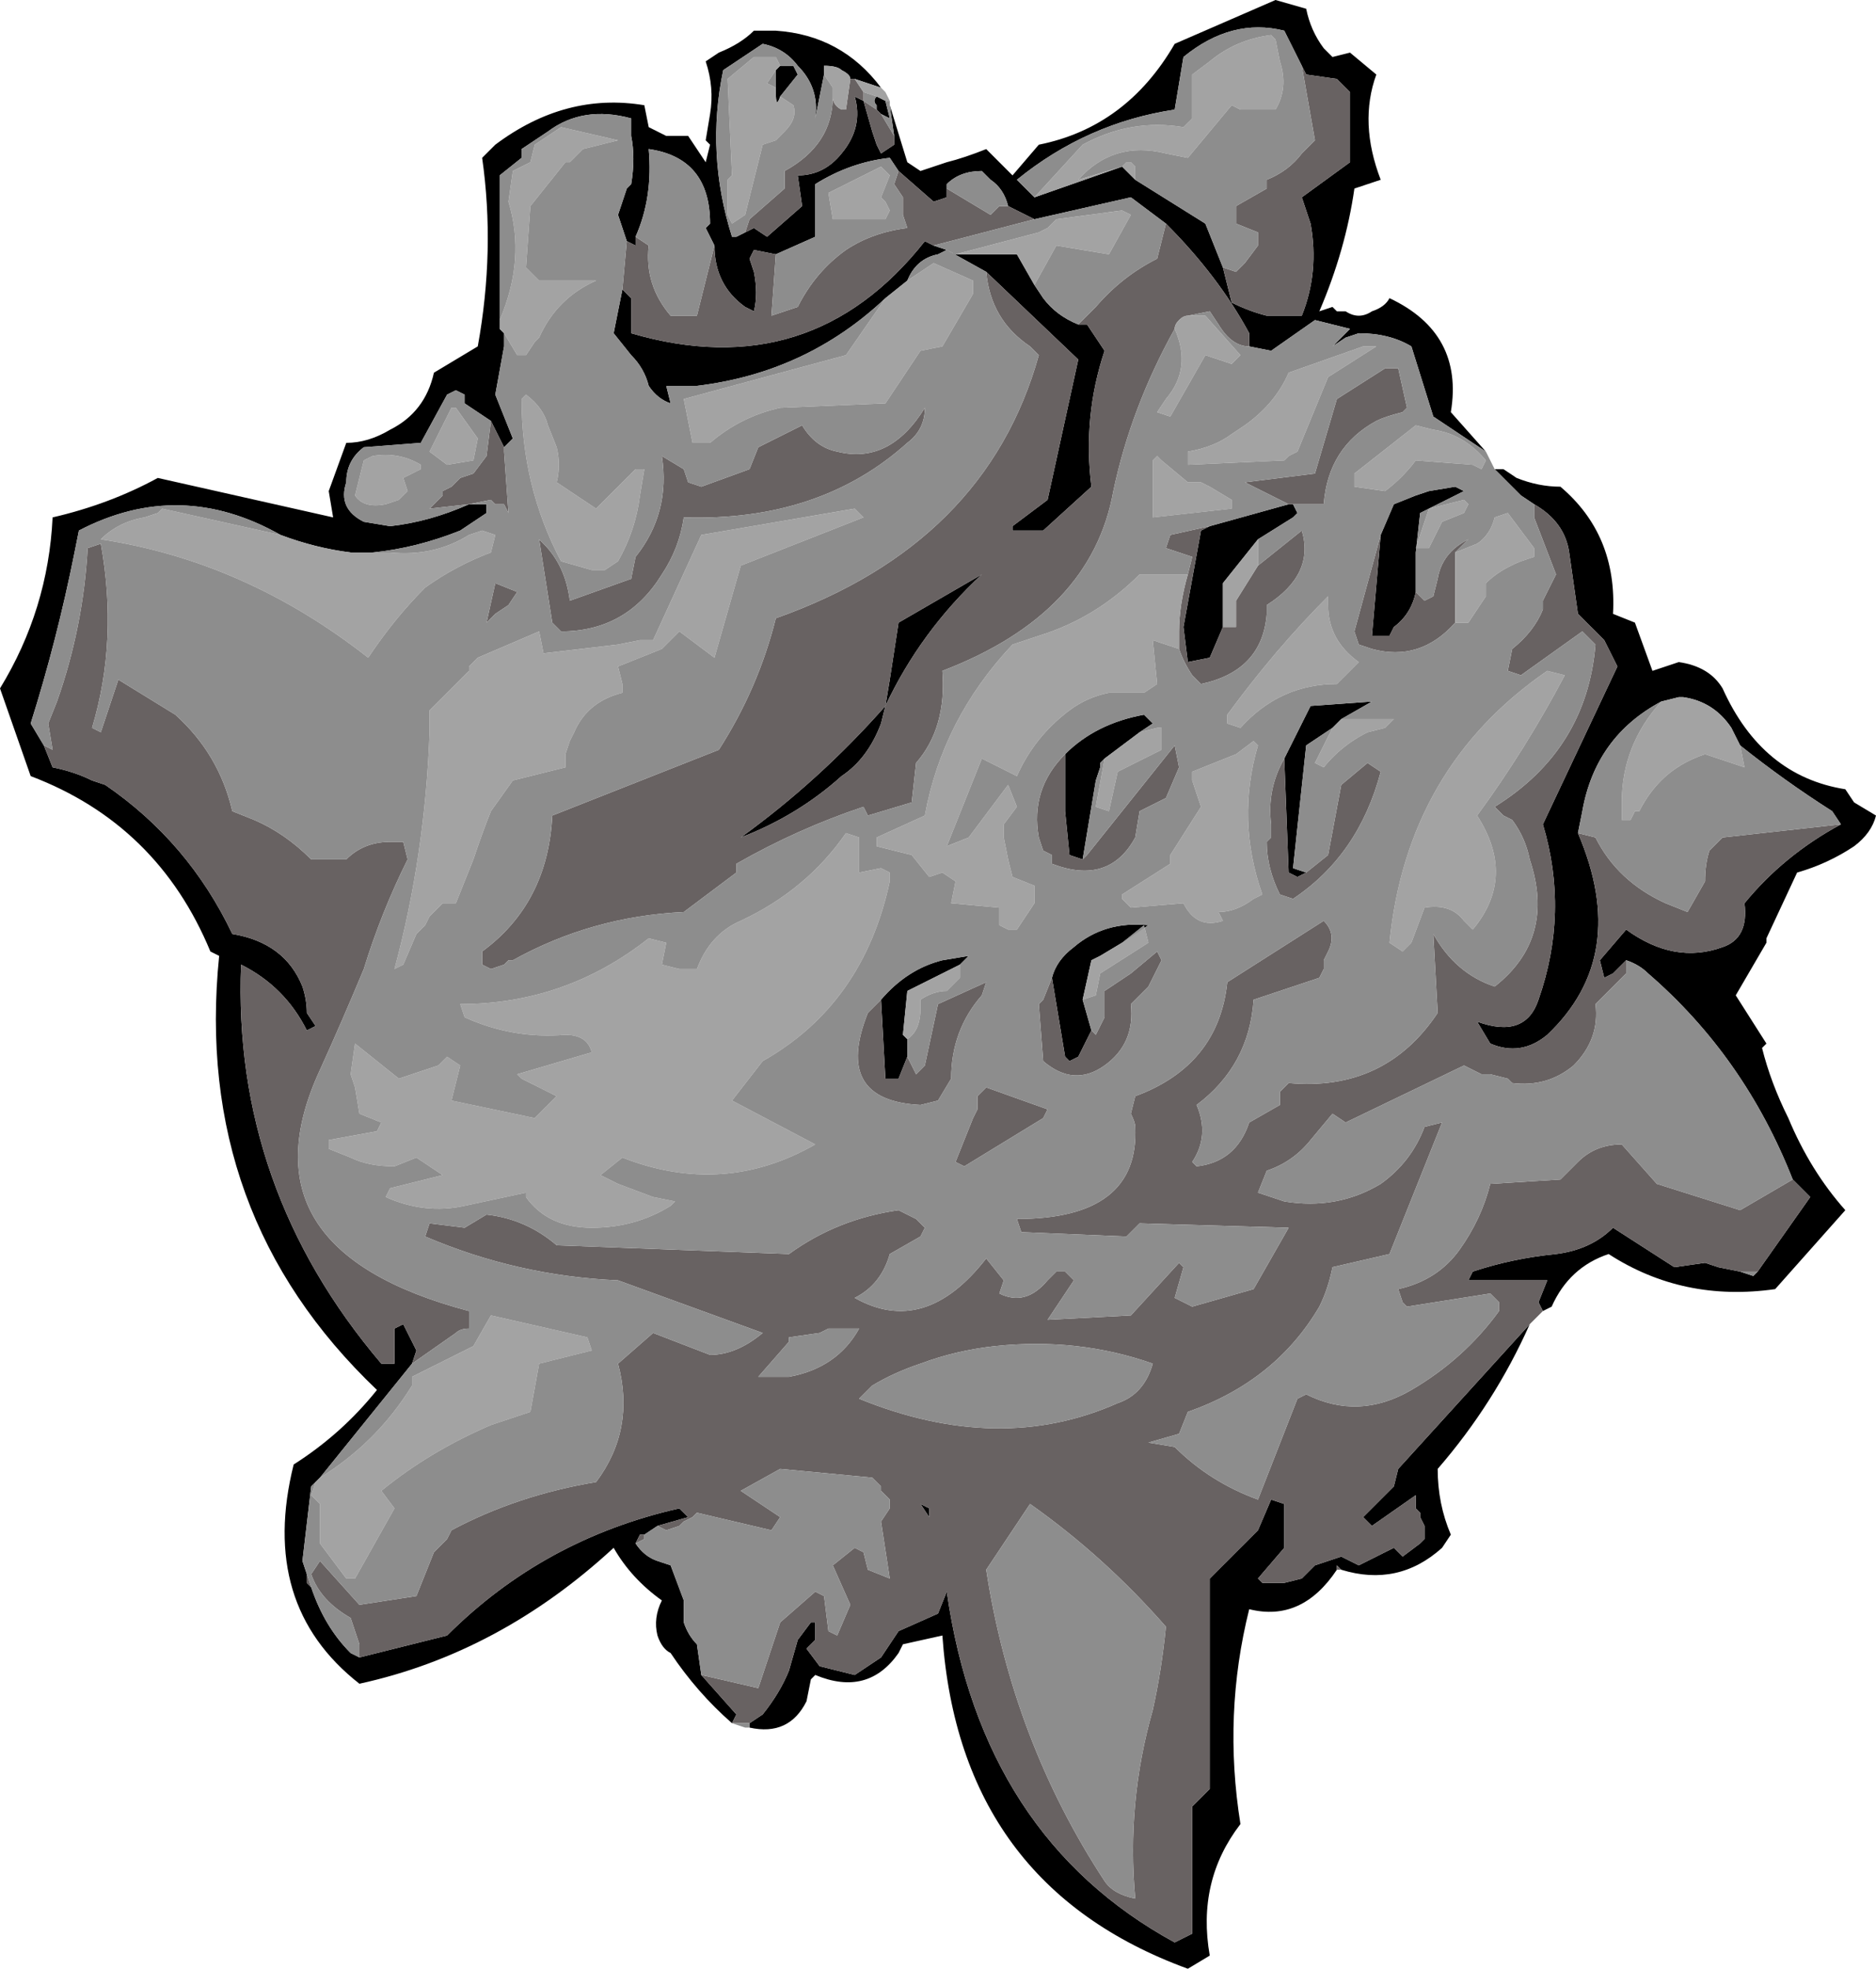 <?xml version="1.0" encoding="UTF-8" standalone="no"?>
<svg xmlns:ffdec="https://www.free-decompiler.com/flash" xmlns:xlink="http://www.w3.org/1999/xlink" ffdec:objectType="frame" height="157.15px" width="149.8px" xmlns="http://www.w3.org/2000/svg">
  <g transform="matrix(1.0, 0.0, 0.0, 1.0, 0.0, 0.0)">
    <use ffdec:characterId="56" height="22.45" transform="matrix(7.0, 0.0, 0.0, 7.0, 0.0, 0.0)" width="21.4" xlink:href="#shape0"/>
  </g>
  <defs>
    <g id="shape0" transform="matrix(1.0, 0.0, 0.0, 1.0, 0.0, 0.0)">
      <path d="M17.5 5.75 L17.35 5.65 17.05 5.35 17.15 5.35 17.3 5.45 Q17.55 5.55 17.8 5.55 18.45 6.1 18.4 7.0 L18.65 7.1 18.85 7.65 19.15 7.55 Q19.5 7.6 19.65 7.85 20.1 8.85 21.05 9.0 L21.15 9.15 21.4 9.3 Q21.35 9.5 21.15 9.65 20.85 9.85 20.5 9.95 L20.15 10.7 20.15 10.75 19.8 11.35 20.15 11.9 20.1 11.95 Q20.2 12.35 20.4 12.75 20.65 13.35 21.05 13.8 L20.25 14.7 Q19.2 14.85 18.35 14.3 17.9 14.45 17.7 14.9 L17.6 14.95 17.55 14.85 17.65 14.6 16.75 14.6 16.8 14.5 Q17.25 14.35 17.75 14.3 18.15 14.25 18.4 14.0 L19.1 14.45 19.45 14.4 19.6 14.45 19.85 14.5 20.0 14.55 20.05 14.5 20.65 13.65 20.45 13.45 Q19.9 12.05 18.8 11.1 18.7 11.0 18.55 10.95 L18.4 11.1 18.3 11.15 18.25 10.95 18.55 10.6 Q19.1 11.0 19.65 10.8 19.95 10.7 19.9 10.3 20.35 9.75 21.0 9.4 L20.9 9.25 Q20.35 8.9 19.85 8.5 L19.75 8.3 Q19.55 8.0 19.2 7.95 L19.15 7.95 18.95 8.0 Q18.2 8.4 18.05 9.25 L18.0 9.5 Q18.6 10.9 17.65 11.8 17.35 12.05 17.0 11.9 L16.85 11.65 Q17.4 11.85 17.55 11.4 17.9 10.4 17.6 9.4 L18.45 7.6 18.3 7.3 18.0 7.0 17.9 6.3 Q17.85 5.95 17.5 5.75 M16.95 5.15 L16.35 4.75 16.1 3.95 Q15.85 3.8 15.5 3.8 L15.35 3.85 15.2 3.95 15.4 3.75 15.0 3.65 14.5 4.0 14.25 3.95 14.25 3.8 Q13.9 3.15 13.3 2.55 L12.9 2.25 11.8 2.5 11.5 2.35 Q11.45 2.15 11.3 2.05 L11.2 1.95 Q10.95 1.95 10.8 2.1 L10.8 2.15 10.8 2.25 10.65 2.3 10.25 1.95 10.15 1.8 Q9.7 1.85 9.3 2.1 L9.3 2.7 8.85 2.9 8.6 2.85 8.55 2.95 8.6 3.1 Q8.65 3.35 8.6 3.55 L8.5 3.5 Q8.15 3.25 8.15 2.8 L8.05 2.6 8.1 2.55 Q8.1 1.8 7.4 1.7 7.45 2.25 7.25 2.7 L7.25 2.8 7.15 2.75 7.05 2.45 7.15 2.15 7.2 2.1 Q7.25 1.8 7.2 1.55 L7.2 1.35 Q6.65 1.2 6.25 1.5 L5.95 1.7 5.95 1.8 5.7 2.0 5.7 3.65 5.7 3.75 5.75 3.8 5.75 3.95 5.65 4.5 5.85 5.0 5.75 5.1 5.75 5.15 5.75 5.1 5.6 4.8 5.3 4.6 5.3 4.5 5.2 4.45 5.1 4.5 4.8 5.05 4.15 5.1 Q3.95 5.25 3.95 5.5 3.85 5.8 4.15 5.95 L4.45 6.0 Q4.9 5.95 5.35 5.75 L5.55 5.75 5.55 5.85 5.25 6.05 Q4.75 6.25 4.25 6.3 L4.0 6.3 Q3.6 6.25 3.2 6.1 2.05 5.45 0.9 6.05 L0.85 6.3 Q0.65 7.3 0.35 8.25 L0.5 8.5 0.6 8.75 Q0.85 8.8 1.05 8.9 L1.2 8.95 Q2.15 9.6 2.65 10.65 3.25 10.75 3.45 11.25 3.5 11.4 3.5 11.55 L3.6 11.7 3.5 11.75 Q3.25 11.25 2.75 11.0 2.65 13.55 4.35 15.55 L4.5 15.55 4.5 15.15 4.6 15.1 4.75 15.4 4.7 15.55 3.65 16.85 3.6 16.9 3.55 16.95 3.45 17.8 3.5 17.95 3.5 18.05 3.55 18.1 Q3.7 18.55 4.0 18.85 L4.1 18.9 5.1 18.65 Q6.2 17.55 7.75 17.2 L7.85 17.3 7.5 17.4 7.35 17.5 7.3 17.5 7.25 17.6 Q7.35 17.75 7.5 17.8 L7.65 17.85 7.8 18.25 7.8 18.5 Q7.85 18.65 7.95 18.75 L8.0 19.1 8.4 19.55 8.35 19.65 Q7.95 19.3 7.65 18.85 7.55 18.8 7.5 18.65 7.45 18.45 7.55 18.25 7.2 18.0 7.0 17.65 5.7 18.85 4.1 19.2 2.95 18.3 3.35 16.7 3.9 16.35 4.3 15.85 2.2 13.85 2.5 10.9 L2.4 10.85 Q1.8 9.4 0.35 8.85 L0.0 7.85 Q0.55 6.95 0.6 5.9 1.25 5.75 1.8 5.45 L3.8 5.9 3.75 5.6 3.95 5.05 Q4.2 5.05 4.45 4.9 4.85 4.7 4.95 4.25 L5.45 3.95 Q5.65 2.85 5.5 1.8 L5.65 1.65 Q6.45 1.05 7.35 1.2 L7.4 1.45 7.6 1.55 7.85 1.55 8.05 1.85 8.1 1.65 8.05 1.6 8.1 1.3 Q8.15 1.0 8.05 0.7 L8.2 0.6 Q8.45 0.5 8.6 0.35 L8.85 0.35 Q9.6 0.4 10.05 1.0 L9.75 0.9 9.7 0.9 Q9.7 0.85 9.6 0.8 9.55 0.75 9.4 0.75 L9.4 0.8 9.4 0.85 9.3 1.35 Q9.35 1.0 9.1 0.75 8.95 0.55 8.7 0.5 L8.25 0.8 Q8.05 1.75 8.35 2.7 L8.4 2.7 8.5 2.65 8.6 2.6 8.75 2.7 9.15 2.35 9.1 2.0 Q9.4 2.0 9.6 1.75 9.85 1.45 9.75 1.1 L9.85 1.15 9.95 1.5 10.0 1.65 10.05 1.75 10.2 1.65 10.2 1.55 10.15 1.2 10.35 1.85 10.5 1.95 10.8 1.85 Q11.0 1.8 11.25 1.7 L11.55 2.0 11.85 1.65 Q12.85 1.45 13.4 0.5 L14.55 0.0 14.9 0.1 Q14.95 0.35 15.1 0.55 L15.2 0.65 15.4 0.6 15.7 0.85 Q15.5 1.4 15.75 2.05 L15.45 2.15 Q15.35 2.85 15.05 3.55 L15.2 3.5 15.25 3.55 15.35 3.55 Q15.5 3.65 15.65 3.55 15.8 3.5 15.85 3.4 16.7 3.8 16.55 4.7 L16.95 5.15 M11.25 3.1 L10.8 2.85 10.9 2.9 11.6 2.9 11.8 3.25 11.9 3.4 Q12.05 3.6 12.3 3.7 L12.4 3.7 12.6 4.0 Q12.35 4.75 12.45 5.55 L11.9 6.05 11.55 6.05 11.55 6.0 Q11.75 5.85 11.95 5.7 L12.3 4.1 11.25 3.1 M10.65 2.8 L10.8 2.85 10.7 2.9 Q10.45 2.95 10.35 3.2 L10.1 3.4 Q9.2 4.25 7.95 4.4 L7.6 4.4 7.65 4.6 Q7.5 4.55 7.4 4.4 7.35 4.2 7.2 4.05 L7.0 3.8 7.1 3.3 7.2 3.4 7.2 3.8 Q9.25 4.4 10.55 2.75 L10.65 2.8 M8.55 19.65 L8.7 19.55 Q8.9 19.3 9.0 19.05 L9.1 18.7 9.25 18.5 9.3 18.5 9.3 18.7 9.2 18.8 9.35 19.0 9.75 19.1 10.05 18.9 10.25 18.6 10.7 18.4 10.8 18.15 Q11.2 20.95 13.4 22.15 L13.6 22.05 13.6 20.6 13.8 20.4 13.8 18.0 14.35 17.45 14.5 17.1 14.65 17.15 14.65 17.65 14.35 18.0 14.4 18.05 14.65 18.05 14.85 18.0 15.0 17.85 15.3 17.75 15.5 17.85 15.9 17.65 16.0 17.75 16.2 17.6 16.25 17.55 16.25 17.4 16.2 17.3 16.2 17.25 16.15 17.2 16.15 17.05 15.65 17.4 15.55 17.3 15.9 16.95 15.95 16.75 17.45 15.1 Q17.05 16.0 16.4 16.75 16.4 17.15 16.55 17.5 L16.45 17.65 Q15.95 18.1 15.3 17.9 L15.25 17.85 15.25 17.9 Q14.85 18.5 14.25 18.35 13.95 19.55 14.15 20.8 13.65 21.45 13.8 22.3 L13.55 22.45 Q10.95 21.5 10.75 18.65 L10.3 18.75 10.25 18.85 Q9.9 19.35 9.3 19.1 L9.25 19.15 9.2 19.4 Q9.0 19.8 8.55 19.7 L8.55 19.65 M15.75 6.1 L15.9 5.75 16.15 5.65 16.3 5.6 16.6 5.55 16.7 5.6 16.2 5.85 16.15 6.3 16.15 6.75 Q16.1 7.0 15.9 7.15 L15.85 7.25 15.65 7.25 15.75 6.1 M13.95 3.05 L14.05 3.45 Q14.25 3.55 14.45 3.6 L14.85 3.6 Q15.05 3.1 14.95 2.55 L14.85 2.25 15.4 1.85 15.4 1.05 15.25 0.9 14.9 0.85 14.85 0.75 14.65 0.35 Q14.05 0.2 13.5 0.65 L13.4 1.25 Q12.4 1.4 11.6 2.05 L11.8 2.25 12.8 1.9 12.95 2.05 13.75 2.55 13.95 3.05 M13.95 7.15 L13.8 7.5 13.55 7.55 13.5 7.15 13.7 6.05 13.8 6.0 14.7 5.75 14.75 5.75 14.8 5.85 14.75 5.9 14.35 6.15 13.95 6.65 13.95 7.15 M15.2 8.3 L14.9 8.5 14.75 9.9 14.9 9.95 14.8 10.0 14.7 9.95 14.65 8.65 14.95 8.05 15.65 8.0 15.3 8.2 15.2 8.3 M12.6 8.65 L12.55 8.7 12.55 8.75 12.5 8.9 12.35 9.8 12.2 9.75 12.15 9.25 12.15 8.6 Q12.5 8.25 13.05 8.15 L13.15 8.25 13.0 8.35 12.6 8.65 M12.45 11.75 L12.3 12.05 12.2 12.1 12.15 12.05 12.0 11.15 Q12.05 10.95 12.25 10.8 12.6 10.5 13.1 10.55 L12.8 10.75 12.55 10.9 12.45 10.95 12.35 11.4 12.45 11.75 M10.05 1.3 L10.0 1.25 10.0 1.2 Q9.95 1.15 10.0 1.1 L10.1 1.15 10.15 1.35 10.05 1.3 M8.85 0.8 L8.9 0.75 9.05 0.75 9.1 0.85 8.9 1.1 Q8.85 1.25 8.85 1.05 L8.85 1.0 8.85 0.8 M10.1 8.05 L10.05 8.25 Q9.9 8.65 9.6 8.85 9.1 9.3 8.45 9.55 9.35 8.9 10.1 8.05 L10.15 7.75 10.25 7.1 11.2 6.55 Q10.5 7.2 10.1 8.05 M10.05 11.4 Q10.35 11.05 10.75 10.95 L11.05 10.9 10.95 11.0 10.35 11.3 10.3 11.8 10.35 11.85 10.35 12.05 10.25 12.3 10.1 12.3 10.05 11.4 M10.5 17.15 L10.6 17.2 10.6 17.3 10.5 17.15" fill="#000000" fill-rule="evenodd" stroke="none"/>
      <path d="M4.1 18.9 L4.1 18.75 4.0 18.45 Q3.65 18.25 3.55 17.95 L3.65 17.8 4.1 18.3 4.75 18.2 4.95 17.7 5.1 17.55 5.15 17.45 Q5.9 17.05 6.8 16.9 7.25 16.3 7.05 15.55 L7.45 15.2 8.1 15.45 Q8.4 15.45 8.7 15.2 L7.05 14.6 Q5.9 14.55 4.85 14.1 L4.9 13.95 5.3 14.0 5.55 13.85 Q6.0 13.9 6.35 14.2 L9.0 14.3 Q9.55 13.9 10.25 13.8 L10.45 13.9 10.55 14.0 10.5 14.1 10.15 14.3 Q10.05 14.65 9.75 14.8 10.55 15.25 11.25 14.35 L11.45 14.6 11.4 14.75 Q11.7 14.9 11.95 14.6 L12.05 14.5 12.15 14.5 12.25 14.6 11.95 15.05 12.9 15.0 13.45 14.4 13.5 14.45 13.4 14.8 13.6 14.9 14.3 14.7 14.7 14.0 13.0 13.95 12.85 14.1 11.65 14.05 11.6 13.9 Q13.0 13.9 12.95 12.85 12.95 12.8 12.9 12.7 L12.95 12.5 Q13.9 12.15 14.0 11.2 L15.1 10.5 Q15.25 10.65 15.15 10.85 L15.1 10.95 15.1 11.05 15.05 11.15 14.3 11.4 Q14.25 12.15 13.65 12.6 13.8 12.95 13.6 13.25 L13.65 13.3 Q14.1 13.25 14.25 12.8 L14.6 12.6 14.6 12.45 14.7 12.35 Q15.8 12.45 16.4 11.55 L16.35 10.65 Q16.6 11.1 17.05 11.25 17.75 10.7 17.45 9.8 17.4 9.55 17.25 9.35 L17.15 9.3 17.05 9.2 Q18.1 8.55 18.2 7.35 L18.05 7.2 17.35 7.7 17.2 7.65 17.25 7.4 Q17.5 7.2 17.6 6.95 L17.6 6.85 17.75 6.55 17.5 5.9 17.5 5.75 Q17.85 5.95 17.9 6.3 L18.0 7.0 18.3 7.3 18.45 7.6 17.6 9.4 Q17.9 10.4 17.55 11.4 17.4 11.85 16.85 11.65 L17.0 11.9 Q17.35 12.05 17.65 11.8 18.6 10.9 18.0 9.5 L18.2 9.55 Q18.45 10.05 19.0 10.3 L19.25 10.4 19.45 10.05 Q19.45 9.85 19.5 9.7 L19.65 9.55 21.0 9.4 Q20.35 9.75 19.9 10.3 19.95 10.7 19.65 10.8 19.1 11.0 18.55 10.6 L18.25 10.95 18.3 11.15 18.4 11.1 18.55 10.95 18.55 11.1 18.2 11.45 Q18.25 11.85 17.95 12.15 17.65 12.4 17.25 12.35 L17.2 12.3 17.0 12.25 16.9 12.25 16.7 12.15 15.35 12.8 15.2 12.7 14.95 13.0 Q14.75 13.25 14.45 13.35 L14.35 13.6 14.65 13.7 Q15.25 13.8 15.75 13.5 16.1 13.25 16.25 12.85 L16.45 12.8 15.85 14.3 15.2 14.45 Q15.15 14.7 15.05 14.9 14.55 15.75 13.55 16.1 L13.45 16.35 13.1 16.45 13.4 16.5 Q13.8 16.9 14.35 17.1 L14.8 15.95 14.9 15.9 Q15.5 16.2 16.1 15.85 16.7 15.5 17.1 14.95 L17.1 14.85 17.0 14.75 16.05 14.9 16.0 14.85 15.95 14.7 Q16.4 14.6 16.65 14.25 16.9 13.9 17.0 13.5 L17.8 13.45 18.0 13.25 Q18.2 13.05 18.5 13.05 L18.9 13.5 19.85 13.8 20.45 13.45 20.65 13.65 20.05 14.5 19.85 14.5 19.6 14.45 19.45 14.4 19.1 14.45 18.4 14.0 Q18.15 14.25 17.75 14.3 17.25 14.35 16.8 14.5 L16.75 14.6 17.65 14.6 17.55 14.85 17.6 14.95 17.45 15.1 15.95 16.75 15.9 16.95 15.55 17.3 15.65 17.4 16.15 17.05 16.15 17.2 16.2 17.25 16.2 17.3 16.25 17.4 16.25 17.55 16.2 17.6 16.0 17.75 15.9 17.65 15.5 17.85 15.3 17.75 15.0 17.85 14.85 18.0 14.65 18.05 14.4 18.05 14.35 18.0 14.65 17.65 14.65 17.15 14.5 17.1 14.35 17.45 13.8 18.0 13.8 20.4 13.6 20.6 13.6 22.05 13.4 22.15 Q11.2 20.95 10.8 18.15 L10.7 18.4 10.25 18.6 10.05 18.9 9.75 19.1 9.35 19.0 9.2 18.8 9.3 18.7 9.3 18.5 9.25 18.5 9.1 18.7 9.0 19.05 Q8.9 19.3 8.7 19.55 L8.55 19.65 8.35 19.65 8.4 19.55 8.0 19.1 8.65 19.25 8.9 18.5 9.3 18.15 9.4 18.2 9.45 18.6 9.55 18.65 9.7 18.3 9.5 17.85 9.75 17.65 9.85 17.7 9.9 17.9 10.15 18.0 10.05 17.35 10.15 17.2 10.15 17.1 10.05 17.0 10.05 16.95 9.95 16.85 8.9 16.75 8.45 17.0 8.9 17.3 8.8 17.45 7.95 17.25 7.9 17.3 7.8 17.35 7.75 17.4 7.6 17.45 7.5 17.4 7.85 17.3 7.75 17.2 Q6.2 17.55 5.1 18.65 L4.1 18.9 M14.25 3.95 Q14.05 3.95 13.9 3.7 L13.8 3.55 13.55 3.6 Q13.5 3.6 13.45 3.65 13.4 3.7 13.4 3.75 12.9 4.65 12.7 5.6 12.45 7.0 10.75 7.65 10.8 8.3 10.45 8.7 L10.4 9.15 9.9 9.3 9.85 9.2 Q9.1 9.45 8.4 9.85 L8.4 9.95 7.8 10.4 Q6.75 10.45 5.85 10.95 L5.8 10.95 5.75 11.0 5.6 11.05 5.5 11.0 5.5 10.85 Q6.25 10.3 6.3 9.3 L8.2 8.55 Q8.65 7.85 8.85 7.05 11.25 6.2 11.85 4.05 L11.75 3.95 Q11.3 3.65 11.25 3.1 L12.3 4.1 11.95 5.7 Q11.75 5.85 11.55 6.0 L11.55 6.05 11.9 6.05 12.45 5.55 Q12.35 4.75 12.6 4.0 L12.4 3.7 12.3 3.7 12.5 3.5 Q12.8 3.15 13.2 2.95 L13.3 2.55 Q13.9 3.15 14.25 3.8 L14.25 3.95 M11.8 2.5 L10.65 2.8 10.55 2.75 Q9.25 4.4 7.2 3.8 L7.2 3.4 7.1 3.3 7.15 2.75 7.25 2.8 7.25 2.7 7.4 2.8 Q7.35 3.25 7.65 3.6 L7.95 3.6 8.15 2.8 Q8.15 3.25 8.5 3.5 L8.6 3.55 Q8.65 3.35 8.6 3.1 L8.55 2.95 8.6 2.85 8.85 2.9 8.8 3.6 9.1 3.5 Q9.3 3.1 9.65 2.85 9.95 2.65 10.35 2.6 L10.3 2.45 10.3 2.25 10.2 2.1 10.25 1.95 10.65 2.3 10.8 2.25 10.8 2.15 11.3 2.45 11.4 2.35 11.5 2.35 11.8 2.5 M5.75 5.15 L5.8 5.85 5.75 5.75 5.65 5.75 5.6 5.7 5.35 5.75 4.9 5.8 5.05 5.65 5.05 5.6 5.15 5.55 5.25 5.45 5.4 5.4 5.55 5.2 5.6 4.8 5.75 5.1 5.75 5.15 M0.5 8.5 L0.6 8.55 0.55 8.25 0.65 8.0 Q0.95 7.15 1.0 6.25 L1.15 6.2 Q1.35 7.3 1.05 8.3 L1.15 8.35 1.35 7.75 2.0 8.15 Q2.5 8.6 2.65 9.25 L2.9 9.35 Q3.25 9.5 3.55 9.8 L3.95 9.8 Q4.15 9.6 4.45 9.6 L4.6 9.6 4.65 9.8 Q4.35 10.4 4.15 11.05 3.9 11.65 3.65 12.2 2.7 14.25 5.35 14.95 L5.35 15.15 Q5.25 15.15 5.2 15.2 L4.7 15.55 4.75 15.4 4.6 15.1 4.5 15.15 4.5 15.55 4.35 15.55 Q2.65 13.55 2.75 11.0 3.25 11.25 3.5 11.75 L3.6 11.7 3.5 11.55 Q3.5 11.4 3.45 11.25 3.25 10.75 2.65 10.65 2.15 9.6 1.2 8.95 L1.05 8.9 Q0.85 8.8 0.6 8.75 L0.5 8.5 M3.5 17.95 L3.55 18.1 3.5 18.05 3.5 17.95 M16.6 6.3 L16.6 7.1 Q16.2 7.55 15.65 7.4 L15.5 7.35 15.45 7.2 15.75 6.1 15.65 7.25 15.85 7.25 15.9 7.15 Q16.1 7.0 16.15 6.75 L16.25 6.85 16.35 6.8 16.4 6.6 Q16.45 6.3 16.75 6.15 L16.6 6.3 M14.85 0.75 L14.9 0.85 15.25 0.9 15.4 1.05 15.4 1.85 14.85 2.25 14.95 2.55 Q15.05 3.1 14.85 3.6 L14.45 3.6 Q14.25 3.55 14.05 3.45 L13.95 3.05 14.1 3.1 14.2 3.0 14.35 2.8 14.35 2.65 14.1 2.55 14.1 2.35 14.45 2.15 14.45 2.05 Q14.7 1.95 14.85 1.75 L15.0 1.6 14.85 0.75 M13.55 6.55 L13.6 6.35 13.3 6.25 13.35 6.1 13.8 6.0 13.7 6.05 13.5 7.15 13.55 7.55 13.8 7.5 13.95 7.15 14.1 7.15 14.1 6.85 14.35 6.45 14.85 6.05 Q15.0 6.55 14.45 6.9 L14.45 7.0 Q14.4 7.65 13.7 7.8 L13.6 7.7 Q13.5 7.55 13.45 7.4 L13.45 7.2 Q13.45 6.9 13.55 6.55 M14.7 5.75 L14.2 5.5 15.0 5.4 15.25 4.55 15.8 4.2 15.95 4.2 16.05 4.65 16.0 4.7 Q15.8 4.75 15.7 4.8 15.15 5.1 15.1 5.75 L14.75 5.75 14.7 5.75 M14.9 9.95 L15.15 9.75 15.3 8.95 15.6 8.7 15.75 8.8 Q15.5 9.75 14.75 10.25 L14.6 10.2 Q14.45 9.9 14.45 9.6 L14.5 9.55 14.5 9.4 Q14.45 9.0 14.65 8.65 L14.7 9.95 14.8 10.0 14.9 9.95 M12.35 9.8 L12.4 9.75 13.4 8.5 13.45 8.75 13.3 9.1 13.0 9.25 12.95 9.55 Q12.65 10.1 12.0 9.85 L12.0 9.75 11.9 9.7 11.85 9.55 Q11.75 9.0 12.15 8.6 L12.15 9.25 12.2 9.75 12.35 9.8 M12.45 11.75 L12.5 11.8 12.6 11.6 12.6 11.3 12.9 11.1 13.2 10.85 13.25 10.95 13.1 11.25 12.9 11.45 Q12.95 11.9 12.6 12.15 12.25 12.4 11.9 12.1 L11.85 11.45 11.9 11.4 12.0 11.15 12.15 12.05 12.2 12.1 12.3 12.05 12.45 11.75 M11.95 12.65 L11.9 12.75 11.0 13.3 10.9 13.25 11.1 12.75 11.15 12.65 11.15 12.5 11.25 12.4 11.95 12.65 M10.2 1.55 L10.2 1.65 10.05 1.75 10.0 1.65 9.95 1.5 9.85 1.15 9.75 1.1 Q9.85 1.45 9.6 1.75 9.4 2.0 9.1 2.0 L9.15 2.35 8.75 2.7 8.6 2.6 8.5 2.65 8.55 2.5 8.95 2.15 8.95 1.95 Q9.5 1.65 9.5 1.1 9.5 1.2 9.6 1.25 L9.65 1.25 9.7 0.9 9.75 0.9 9.85 1.05 9.85 1.15 10.0 1.25 10.05 1.3 10.2 1.55 M9.4 0.8 L9.4 0.75 9.4 0.8 M6.2 6.2 Q6.45 6.45 6.5 6.85 L7.2 6.6 7.25 6.35 Q7.65 5.85 7.55 5.2 L7.8 5.35 7.85 5.5 8.0 5.55 8.55 5.35 8.65 5.1 9.15 4.85 Q9.3 5.1 9.55 5.15 10.15 5.3 10.55 4.65 10.55 4.9 10.35 5.05 9.35 5.95 7.8 5.9 7.75 6.25 7.55 6.55 7.15 7.2 6.4 7.2 L6.3 7.1 6.15 6.15 6.2 6.2 M5.9 6.75 L5.8 6.9 5.65 7.0 5.55 7.1 5.65 6.65 5.9 6.75 M10.15 7.75 L10.1 8.05 Q10.5 7.2 11.2 6.55 L10.25 7.1 10.15 7.75 M10.1 8.05 Q9.35 8.9 8.45 9.55 9.1 9.3 9.6 8.85 9.9 8.65 10.05 8.25 L10.1 8.05 M10.35 12.05 L10.45 12.25 10.55 12.15 10.7 11.45 11.25 11.2 11.2 11.35 Q10.85 11.75 10.85 12.3 L10.7 12.55 10.5 12.6 Q9.5 12.55 9.9 11.55 L10.05 11.4 10.1 12.3 10.25 12.3 10.35 12.05 M10.5 15.55 Q10.2 15.65 9.95 15.8 L9.8 15.95 Q11.4 16.6 12.75 16.0 13.05 15.9 13.15 15.55 12.3 15.25 11.35 15.35 10.9 15.4 10.5 15.55 M9.0 15.25 L9.0 15.3 8.65 15.7 9.0 15.7 Q9.55 15.6 9.8 15.15 L9.45 15.15 9.35 15.2 9.0 15.25 M10.5 17.15 L10.6 17.3 10.6 17.2 10.5 17.15 M7.25 17.6 L7.3 17.5 7.35 17.5 7.35 17.55 7.25 17.6 M15.25 17.85 L15.3 17.9 15.25 17.9 15.25 17.85 M13.3 18.55 Q12.6 17.75 11.75 17.15 L11.25 17.9 Q11.55 19.85 12.6 21.45 12.7 21.6 12.95 21.65 12.85 20.55 13.15 19.5 13.25 19.05 13.3 18.55" fill="#686262" fill-rule="evenodd" stroke="none"/>
      <path d="M13.55 3.6 L13.75 3.6 14.15 4.05 14.05 4.15 13.75 4.05 13.35 4.75 13.2 4.7 13.3 4.55 Q13.6 4.2 13.4 3.75 13.4 3.7 13.45 3.65 13.5 3.6 13.55 3.6 M10.9 2.9 L11.85 2.65 11.95 2.6 12.05 2.5 12.8 2.4 12.9 2.45 12.65 2.9 12.05 2.8 11.8 3.25 11.6 2.9 10.9 2.9 M10.35 3.2 L10.65 3.0 11.1 3.2 11.1 3.35 10.75 3.95 10.5 4.0 10.1 4.6 8.9 4.65 Q8.45 4.75 8.1 5.05 L7.9 5.05 7.8 4.55 9.65 4.05 10.1 3.4 10.35 3.2 M5.7 3.65 Q6.0 2.95 5.8 2.3 L5.85 1.95 6.05 1.85 6.1 1.65 6.4 1.45 7.05 1.6 6.65 1.7 6.5 1.85 6.45 1.85 6.05 2.35 6.0 3.05 6.15 3.2 6.8 3.2 Q6.35 3.4 6.15 3.85 L6.1 3.9 6.0 4.05 5.9 4.05 5.75 3.8 5.7 3.75 5.7 3.65 M4.25 6.3 L4.45 6.3 Q4.95 6.35 5.35 6.1 L5.5 6.05 5.65 6.1 5.6 6.3 Q5.2 6.45 4.85 6.7 4.5 7.05 4.2 7.5 2.8 6.4 1.15 6.15 1.35 5.95 1.65 5.9 L1.8 5.85 1.85 5.8 3.2 6.1 Q3.6 6.25 4.0 6.3 L4.25 6.3 M3.65 16.85 Q4.3 16.45 4.7 15.8 L4.7 15.7 5.4 15.35 5.6 15.0 6.7 15.25 6.75 15.4 6.15 15.55 6.05 16.1 5.6 16.25 Q4.9 16.55 4.35 17.0 L4.5 17.2 4.05 18.0 3.95 18.0 3.65 17.6 3.65 17.15 3.55 17.05 3.6 16.9 3.65 16.85 M16.6 6.3 L16.85 6.2 Q17.0 6.1 17.05 5.9 L17.2 5.85 17.5 6.25 17.5 6.35 17.35 6.4 Q17.1 6.5 16.95 6.65 L16.95 6.8 16.75 7.1 16.6 7.1 16.6 6.3 M12.95 2.05 L12.8 1.9 11.8 2.25 12.35 1.65 Q12.9 1.35 13.5 1.45 L13.6 1.35 13.6 0.85 13.8 0.7 Q14.1 0.45 14.5 0.4 L14.55 0.45 14.6 0.7 Q14.7 1.0 14.55 1.25 L14.15 1.25 14.05 1.2 13.55 1.8 13.3 1.75 Q12.7 1.6 12.3 2.05 L12.8 1.9 12.85 1.85 12.9 1.85 12.95 1.9 12.95 2.05 M13.55 5.3 L13.55 5.15 Q13.85 5.1 14.05 4.95 L14.2 4.85 Q14.55 4.6 14.7 4.25 L15.55 3.95 15.7 3.95 15.15 4.3 14.8 5.15 14.7 5.2 14.65 5.25 13.55 5.3 M13.2 5.2 L13.25 5.25 13.55 5.5 13.7 5.5 13.8 5.55 14.05 5.7 14.05 5.8 13.15 5.9 13.15 5.25 13.2 5.2 M13.55 6.55 Q13.45 6.9 13.45 7.2 L13.45 7.4 13.15 7.3 13.2 7.8 13.05 7.9 12.65 7.9 Q12.4 7.95 12.2 8.1 11.8 8.4 11.6 8.85 L11.2 8.65 10.8 9.65 11.05 9.55 11.5 8.95 11.6 9.2 11.45 9.4 11.45 9.55 11.5 9.8 11.55 10.0 11.8 10.1 11.8 10.3 11.6 10.6 11.5 10.6 11.4 10.55 11.4 10.35 10.85 10.3 10.9 10.05 10.75 9.95 10.6 10.0 10.4 9.75 10.0 9.65 10.0 9.55 10.55 9.3 Q10.75 8.2 11.55 7.35 L11.85 7.25 Q12.5 7.05 13.0 6.55 L13.55 6.55 M14.35 6.45 L14.1 6.85 14.1 7.15 13.95 7.15 13.95 6.65 14.35 6.15 14.35 6.45 M16.15 4.85 L16.35 4.9 Q16.7 4.95 16.95 5.25 L16.9 5.35 16.8 5.3 16.15 5.25 Q16.0 5.45 15.8 5.6 L15.45 5.55 15.45 5.4 16.15 4.85 M16.75 5.75 L16.7 5.85 16.45 5.95 16.3 6.25 16.15 6.25 16.3 5.8 16.7 5.7 16.75 5.75 M15.15 6.8 L15.15 6.9 Q15.15 7.3 15.5 7.55 L15.25 7.8 Q14.6 7.8 14.15 8.3 L14.0 8.25 14.0 8.15 Q14.55 7.4 15.15 6.8 M15.3 8.2 L15.9 8.2 15.8 8.3 15.6 8.35 Q15.3 8.5 15.1 8.75 L15.0 8.7 15.2 8.3 15.3 8.2 M16.7 10.5 Q16.55 10.3 16.25 10.35 L16.1 10.75 16.0 10.85 15.85 10.75 Q16.05 8.75 17.65 7.65 L17.85 7.7 Q17.4 8.55 16.85 9.3 17.3 10.0 16.8 10.6 L16.7 10.5 M13.0 8.35 L13.2 8.3 13.25 8.3 13.25 8.55 12.75 8.8 12.65 9.25 12.5 9.2 12.6 8.65 13.0 8.35 M14.3 8.45 L14.35 8.5 Q14.1 9.35 14.4 10.2 L14.3 10.25 Q14.1 10.4 13.9 10.4 L13.95 10.5 Q13.65 10.6 13.5 10.3 L12.9 10.35 12.8 10.25 12.8 10.2 13.35 9.85 13.35 9.75 13.7 9.2 13.6 8.9 13.6 8.8 14.1 8.6 14.3 8.45 M12.8 10.75 L13.05 10.55 13.1 10.75 12.55 11.1 12.5 11.35 12.35 11.4 12.45 10.95 12.55 10.9 12.8 10.75 M19.85 8.5 L19.9 8.75 19.45 8.6 Q19.15 8.7 18.95 8.9 18.8 9.05 18.7 9.25 L18.65 9.25 18.6 9.35 18.5 9.35 18.5 9.15 Q18.5 8.5 18.95 8.0 L19.15 7.95 19.2 7.95 Q19.55 8.0 19.75 8.3 L19.85 8.5 M9.85 1.05 L9.75 0.9 10.05 1.0 10.1 1.05 10.15 1.15 10.1 1.15 10.0 1.1 9.85 1.05 M9.7 0.9 L9.65 1.25 9.6 1.25 Q9.5 1.2 9.5 1.1 9.5 1.05 9.5 1.0 L9.4 0.85 9.4 0.8 9.4 0.75 Q9.55 0.75 9.6 0.8 9.7 0.85 9.7 0.9 M8.9 0.75 L8.85 0.8 8.75 0.95 8.85 1.0 8.85 1.05 Q8.85 1.25 8.9 1.1 L9.05 1.2 Q9.1 1.35 8.95 1.5 L8.85 1.6 8.7 1.65 8.5 2.45 8.35 2.55 8.3 2.45 8.3 2.05 8.35 2.0 8.3 0.9 8.6 0.65 8.85 0.65 8.9 0.75 M10.05 2.25 L10.1 2.3 10.15 2.4 10.1 2.5 9.5 2.5 9.45 2.2 10.05 1.9 10.15 2.0 10.05 2.25 M5.95 4.55 L6.0 4.5 Q6.2 4.65 6.25 4.85 L6.35 5.1 Q6.4 5.3 6.35 5.5 L6.8 5.8 7.25 5.35 7.35 5.35 7.3 5.65 Q7.25 6.05 7.05 6.4 L6.9 6.5 6.75 6.5 6.4 6.4 Q5.95 5.55 5.95 4.55 M9.75 5.8 L9.85 5.9 8.45 6.45 8.15 7.5 7.75 7.2 7.55 7.4 7.05 7.6 7.1 7.8 7.1 7.9 Q6.7 8.0 6.55 8.35 L6.5 8.45 6.45 8.6 6.45 8.75 5.85 8.9 5.6 9.25 Q5.5 9.5 5.4 9.8 L5.2 10.3 5.05 10.3 4.9 10.45 4.85 10.55 4.75 10.65 4.6 11.0 4.5 11.05 Q4.85 9.75 4.9 8.35 L4.9 8.1 5.35 7.65 5.35 7.6 5.45 7.5 6.15 7.2 6.2 7.45 7.05 7.35 7.3 7.3 7.45 7.3 8.0 6.1 9.75 5.8 M5.15 4.65 L5.2 4.65 5.45 5.0 5.4 5.25 5.1 5.3 4.9 5.15 5.15 4.65 M4.15 5.25 L4.25 5.2 Q4.55 5.15 4.8 5.3 L4.8 5.35 4.6 5.45 4.65 5.6 4.55 5.7 4.4 5.75 Q4.15 5.8 4.05 5.65 L4.15 5.25 M5.0 12.15 L5.1 12.05 5.25 12.15 5.15 12.55 6.1 12.75 6.35 12.5 5.95 12.3 5.9 12.25 6.75 12.0 Q6.7 11.8 6.45 11.8 5.85 11.85 5.3 11.6 L5.25 11.45 Q6.45 11.45 7.4 10.7 L7.6 10.75 7.55 11.0 7.75 11.05 7.95 11.05 Q8.1 10.65 8.45 10.5 9.2 10.15 9.65 9.5 L9.8 9.55 9.8 9.95 10.05 9.9 10.15 9.95 10.15 10.05 Q9.85 11.45 8.7 12.1 L8.35 12.55 9.3 13.05 Q8.25 13.65 7.1 13.2 L6.85 13.4 7.05 13.5 7.45 13.65 7.7 13.7 7.65 13.75 Q7.25 14.0 6.75 14.0 6.25 14.0 6.0 13.65 L6.0 13.6 5.3 13.75 Q4.85 13.85 4.4 13.65 L4.45 13.55 5.05 13.4 4.75 13.2 4.5 13.3 Q4.2 13.3 4.0 13.2 L3.75 13.1 3.75 13.0 4.3 12.9 4.35 12.8 4.1 12.7 4.05 12.4 4.0 12.25 4.05 11.9 4.55 12.3 5.0 12.15 M10.95 11.0 L10.95 11.15 10.8 11.3 Q10.65 11.3 10.5 11.4 L10.5 11.5 Q10.5 11.75 10.35 11.85 L10.3 11.8 10.35 11.3 10.95 11.0" fill="#a3a3a3" fill-rule="evenodd" stroke="none"/>
      <path d="M17.5 5.75 L17.5 5.9 17.75 6.55 17.6 6.85 17.6 6.95 Q17.5 7.2 17.25 7.4 L17.2 7.65 17.35 7.7 18.05 7.2 18.2 7.35 Q18.1 8.55 17.05 9.2 L17.15 9.3 17.25 9.35 Q17.4 9.55 17.45 9.8 17.75 10.7 17.05 11.25 16.6 11.1 16.35 10.65 L16.4 11.55 Q15.8 12.45 14.7 12.35 L14.6 12.45 14.6 12.6 14.25 12.8 Q14.1 13.25 13.65 13.3 L13.6 13.25 Q13.8 12.95 13.65 12.6 14.25 12.15 14.3 11.4 L15.05 11.15 15.1 11.05 15.1 10.95 15.15 10.85 Q15.25 10.65 15.1 10.5 L14.0 11.2 Q13.9 12.15 12.95 12.5 L12.9 12.7 Q12.95 12.8 12.95 12.85 13.0 13.9 11.6 13.9 L11.65 14.05 12.85 14.1 13.0 13.95 14.7 14.0 14.3 14.7 13.6 14.9 13.4 14.8 13.5 14.45 13.45 14.4 12.9 15.0 11.95 15.05 12.25 14.6 12.15 14.5 12.05 14.5 11.95 14.6 Q11.7 14.9 11.4 14.75 L11.45 14.6 11.25 14.35 Q10.55 15.25 9.75 14.8 10.05 14.65 10.15 14.3 L10.5 14.1 10.55 14.0 10.45 13.9 10.25 13.8 Q9.55 13.9 9.0 14.3 L6.35 14.2 Q6.0 13.9 5.55 13.85 L5.3 14.0 4.9 13.95 4.85 14.1 Q5.9 14.55 7.05 14.6 L8.7 15.2 Q8.4 15.45 8.1 15.45 L7.45 15.2 7.05 15.55 Q7.25 16.3 6.8 16.9 5.9 17.05 5.15 17.45 L5.1 17.55 4.95 17.7 4.75 18.2 4.1 18.3 3.65 17.8 3.55 17.95 Q3.65 18.25 4.0 18.45 L4.1 18.75 4.1 18.9 4.0 18.85 Q3.7 18.55 3.55 18.1 L3.5 17.95 3.45 17.8 3.55 16.95 3.6 16.9 3.55 17.05 3.65 17.15 3.65 17.6 3.95 18.0 4.05 18.0 4.5 17.2 4.35 17.0 Q4.9 16.55 5.6 16.25 L6.05 16.1 6.15 15.55 6.75 15.4 6.7 15.25 5.6 15.0 5.4 15.35 4.7 15.7 4.7 15.8 Q4.3 16.45 3.65 16.85 L4.7 15.55 5.2 15.2 Q5.25 15.15 5.35 15.15 L5.35 14.95 Q2.7 14.25 3.65 12.2 3.9 11.65 4.15 11.05 4.35 10.4 4.65 9.8 L4.6 9.6 4.45 9.6 Q4.15 9.6 3.95 9.8 L3.55 9.8 Q3.25 9.5 2.9 9.35 L2.65 9.25 Q2.5 8.6 2.0 8.15 L1.35 7.75 1.15 8.35 1.05 8.3 Q1.35 7.3 1.15 6.2 L1.0 6.25 Q0.95 7.15 0.65 8.0 L0.55 8.25 0.6 8.55 0.5 8.5 0.35 8.25 Q0.65 7.3 0.85 6.3 L0.9 6.05 Q2.05 5.45 3.2 6.1 L1.85 5.8 1.8 5.85 1.65 5.9 Q1.35 5.95 1.15 6.15 2.8 6.4 4.2 7.5 4.5 7.05 4.85 6.7 5.2 6.45 5.6 6.3 L5.65 6.1 5.5 6.05 5.35 6.1 Q4.95 6.35 4.45 6.3 L4.25 6.3 Q4.75 6.25 5.25 6.05 L5.55 5.85 5.55 5.75 5.35 5.75 5.6 5.7 5.65 5.75 5.75 5.75 5.8 5.85 5.75 5.15 5.75 5.1 5.85 5.0 5.65 4.5 5.75 3.95 5.75 3.8 5.9 4.05 6.0 4.05 6.1 3.9 6.15 3.85 Q6.35 3.4 6.8 3.2 L6.15 3.2 6.0 3.05 6.05 2.35 6.45 1.85 6.5 1.85 6.65 1.7 7.05 1.6 6.4 1.45 6.1 1.65 6.05 1.85 5.85 1.95 5.8 2.3 Q6.0 2.95 5.7 3.65 L5.7 2.0 5.95 1.8 5.95 1.7 6.25 1.5 Q6.65 1.2 7.2 1.35 L7.2 1.55 Q7.25 1.8 7.2 2.1 L7.15 2.15 7.05 2.45 7.15 2.75 7.1 3.3 7.0 3.8 7.2 4.05 Q7.35 4.2 7.4 4.4 7.5 4.55 7.65 4.6 L7.6 4.4 7.95 4.4 Q9.2 4.25 10.1 3.4 L9.65 4.05 7.8 4.55 7.9 5.05 8.1 5.05 Q8.45 4.75 8.9 4.65 L10.1 4.6 10.5 4.0 10.75 3.95 11.1 3.35 11.1 3.2 10.65 3.0 10.35 3.2 Q10.45 2.95 10.7 2.9 L10.8 2.85 10.65 2.8 11.8 2.5 12.9 2.25 13.3 2.55 13.2 2.95 Q12.8 3.15 12.5 3.5 L12.3 3.7 Q12.05 3.6 11.9 3.4 L11.8 3.25 12.05 2.8 12.65 2.9 12.9 2.45 12.8 2.4 12.05 2.5 11.95 2.6 11.85 2.65 10.9 2.9 10.8 2.85 11.25 3.1 Q11.3 3.65 11.75 3.95 L11.85 4.05 Q11.25 6.2 8.85 7.05 8.65 7.85 8.2 8.55 L6.3 9.3 Q6.25 10.3 5.5 10.85 L5.5 11.0 5.6 11.05 5.75 11.0 5.8 10.95 5.85 10.95 Q6.75 10.45 7.8 10.4 L8.4 9.95 8.4 9.85 Q9.1 9.45 9.85 9.2 L9.9 9.3 10.4 9.15 10.45 8.7 Q10.8 8.3 10.75 7.65 12.45 7.0 12.7 5.6 12.9 4.65 13.4 3.75 13.6 4.2 13.3 4.55 L13.2 4.7 13.35 4.75 13.75 4.05 14.05 4.15 14.15 4.05 13.75 3.6 13.55 3.6 13.8 3.55 13.9 3.7 Q14.05 3.95 14.25 3.95 L14.5 4.0 15.0 3.65 15.4 3.75 15.2 3.95 15.35 3.85 15.5 3.8 Q15.85 3.8 16.1 3.95 L16.35 4.75 16.95 5.15 17.05 5.35 17.35 5.65 17.5 5.75 M7.5 17.4 L7.6 17.45 7.75 17.4 7.8 17.35 7.9 17.3 7.95 17.25 8.8 17.45 8.9 17.3 8.45 17.0 8.9 16.75 9.95 16.85 10.05 16.95 10.05 17.0 10.15 17.1 10.15 17.2 10.05 17.35 10.15 18.0 9.9 17.9 9.85 17.7 9.75 17.65 9.5 17.85 9.7 18.3 9.55 18.65 9.45 18.6 9.4 18.2 9.3 18.15 8.9 18.5 8.65 19.25 8.0 19.1 7.95 18.75 Q7.85 18.65 7.8 18.5 L7.8 18.25 7.65 17.85 7.5 17.8 Q7.35 17.75 7.25 17.6 L7.35 17.55 7.35 17.5 7.5 17.4 M8.35 19.65 L8.55 19.65 8.55 19.7 8.5 19.7 8.35 19.65 M19.85 14.5 L20.05 14.5 20.0 14.55 19.85 14.5 M20.45 13.45 L19.85 13.8 18.9 13.5 18.5 13.05 Q18.2 13.05 18.0 13.25 L17.8 13.45 17.0 13.5 Q16.9 13.9 16.65 14.25 16.4 14.6 15.95 14.7 L16.0 14.85 16.05 14.9 17.0 14.75 17.1 14.85 17.1 14.95 Q16.7 15.5 16.1 15.85 15.5 16.2 14.9 15.9 L14.8 15.95 14.35 17.1 Q13.8 16.9 13.4 16.5 L13.1 16.45 13.45 16.35 13.55 16.1 Q14.55 15.75 15.05 14.9 15.15 14.7 15.2 14.45 L15.85 14.3 16.45 12.8 16.25 12.85 Q16.1 13.25 15.75 13.5 15.25 13.8 14.65 13.7 L14.35 13.6 14.45 13.35 Q14.75 13.25 14.95 13.0 L15.2 12.7 15.35 12.8 16.7 12.15 16.9 12.25 17.0 12.25 17.2 12.3 17.25 12.35 Q17.65 12.4 17.95 12.15 18.25 11.85 18.2 11.45 L18.55 11.1 18.55 10.95 Q18.7 11.0 18.8 11.1 19.9 12.05 20.45 13.45 M21.0 9.4 L19.65 9.55 19.5 9.7 Q19.45 9.85 19.45 10.05 L19.25 10.4 19.0 10.3 Q18.45 10.05 18.2 9.55 L18.0 9.5 18.05 9.25 Q18.2 8.4 18.95 8.0 18.5 8.5 18.5 9.15 L18.5 9.35 18.6 9.35 18.65 9.25 18.7 9.25 Q18.8 9.05 18.95 8.9 19.15 8.7 19.45 8.6 L19.9 8.75 19.85 8.5 Q20.35 8.9 20.9 9.25 L21.0 9.4 M16.6 7.1 L16.75 7.1 16.95 6.8 16.95 6.65 Q17.1 6.5 17.35 6.4 L17.5 6.35 17.5 6.25 17.2 5.85 17.05 5.9 Q17.0 6.1 16.85 6.2 L16.6 6.3 16.75 6.15 Q16.45 6.3 16.4 6.6 L16.35 6.8 16.25 6.85 16.15 6.75 16.15 6.3 16.2 5.85 16.7 5.6 16.6 5.55 16.3 5.6 16.15 5.65 15.9 5.75 15.75 6.1 15.45 7.2 15.5 7.35 15.65 7.4 Q16.2 7.55 16.6 7.1 M14.85 0.75 L15.0 1.6 14.85 1.75 Q14.7 1.95 14.45 2.05 L14.45 2.15 14.1 2.35 14.1 2.55 14.35 2.65 14.35 2.8 14.2 3.0 14.1 3.1 13.95 3.05 13.75 2.55 12.95 2.05 12.95 1.9 12.9 1.85 12.85 1.85 12.8 1.9 12.3 2.05 Q12.7 1.6 13.3 1.75 L13.55 1.8 14.05 1.2 14.15 1.25 14.55 1.25 Q14.7 1.0 14.6 0.7 L14.55 0.45 14.5 0.4 Q14.1 0.45 13.8 0.7 L13.6 0.85 13.6 1.35 13.5 1.45 Q12.9 1.35 12.35 1.65 L11.8 2.25 11.6 2.05 Q12.4 1.4 13.4 1.25 L13.5 0.65 Q14.05 0.2 14.65 0.35 L14.85 0.75 M13.2 5.2 L13.15 5.25 13.15 5.9 14.05 5.8 14.05 5.7 13.8 5.55 13.7 5.5 13.55 5.5 13.25 5.25 13.2 5.2 M13.55 5.3 L14.65 5.25 14.7 5.2 14.8 5.15 15.15 4.3 15.7 3.95 15.55 3.95 14.7 4.25 Q14.55 4.6 14.2 4.85 L14.05 4.95 Q13.85 5.1 13.55 5.15 L13.55 5.3 M13.8 6.0 L13.35 6.1 13.3 6.25 13.6 6.35 13.55 6.55 13.0 6.55 Q12.5 7.05 11.85 7.25 L11.55 7.35 Q10.75 8.2 10.55 9.3 L10.0 9.55 10.0 9.65 10.4 9.75 10.6 10.0 10.75 9.95 10.9 10.05 10.85 10.3 11.4 10.35 11.4 10.55 11.5 10.6 11.6 10.6 11.8 10.3 11.8 10.1 11.55 10.0 11.5 9.8 11.45 9.55 11.45 9.4 11.6 9.2 11.5 8.95 11.05 9.55 10.8 9.65 11.2 8.65 11.6 8.85 Q11.8 8.4 12.2 8.1 12.4 7.95 12.65 7.9 L13.05 7.9 13.2 7.8 13.15 7.3 13.45 7.4 Q13.5 7.55 13.6 7.7 L13.7 7.8 Q14.4 7.65 14.45 7.0 L14.45 6.9 Q15.0 6.55 14.85 6.05 L14.35 6.45 14.35 6.15 14.75 5.9 14.8 5.85 14.75 5.75 15.1 5.75 Q15.15 5.1 15.7 4.8 15.8 4.75 16.0 4.7 L16.05 4.65 15.95 4.2 15.8 4.2 15.25 4.55 15.0 5.4 14.2 5.5 14.7 5.75 13.8 6.0 M16.15 4.85 L15.45 5.4 15.45 5.55 15.8 5.6 Q16.0 5.45 16.15 5.25 L16.8 5.3 16.9 5.35 16.95 5.25 Q16.7 4.95 16.35 4.9 L16.15 4.85 M15.15 6.8 Q14.55 7.4 14.0 8.15 L14.0 8.25 14.15 8.3 Q14.6 7.8 15.25 7.8 L15.5 7.55 Q15.15 7.3 15.15 6.9 L15.15 6.8 M16.75 5.75 L16.7 5.7 16.3 5.8 16.15 6.25 16.3 6.25 16.45 5.95 16.7 5.85 16.75 5.75 M15.2 8.3 L15.0 8.7 15.1 8.75 Q15.3 8.5 15.6 8.35 L15.8 8.3 15.9 8.2 15.3 8.2 15.65 8.0 14.95 8.05 14.65 8.65 Q14.45 9.0 14.5 9.4 L14.5 9.55 14.45 9.6 Q14.45 9.9 14.6 10.2 L14.75 10.25 Q15.5 9.75 15.75 8.8 L15.6 8.7 15.3 8.95 15.15 9.75 14.9 9.95 14.75 9.9 14.9 8.5 15.2 8.3 M16.7 10.5 L16.8 10.6 Q17.3 10.0 16.85 9.3 17.4 8.55 17.85 7.7 L17.65 7.65 Q16.05 8.75 15.85 10.75 L16.0 10.85 16.1 10.75 16.25 10.35 Q16.55 10.3 16.7 10.5 M12.6 8.65 L12.5 9.2 12.65 9.25 12.75 8.8 13.25 8.55 13.25 8.3 13.2 8.3 13.0 8.35 13.15 8.25 13.05 8.15 Q12.5 8.25 12.15 8.6 11.75 9.0 11.85 9.55 L11.9 9.7 12.0 9.75 12.0 9.85 Q12.65 10.1 12.95 9.55 L13.0 9.25 13.3 9.1 13.45 8.75 13.4 8.5 12.4 9.75 12.35 9.8 12.5 8.9 12.55 8.75 12.55 8.7 12.6 8.65 M14.3 8.45 L14.1 8.6 13.6 8.8 13.6 8.9 13.7 9.2 13.35 9.75 13.35 9.85 12.8 10.2 12.8 10.25 12.9 10.35 13.5 10.3 Q13.65 10.6 13.95 10.5 L13.9 10.4 Q14.1 10.4 14.3 10.25 L14.4 10.2 Q14.1 9.35 14.35 8.5 L14.3 8.45 M12.0 11.15 L11.9 11.4 11.85 11.45 11.9 12.1 Q12.25 12.4 12.6 12.15 12.95 11.9 12.9 11.45 L13.1 11.25 13.25 10.95 13.2 10.85 12.9 11.1 12.6 11.3 12.6 11.6 12.5 11.8 12.45 11.75 12.35 11.4 12.5 11.35 12.55 11.1 13.1 10.75 13.05 10.55 12.8 10.75 13.1 10.55 Q12.6 10.5 12.25 10.8 12.05 10.95 12.0 11.15 M11.95 12.65 L11.25 12.4 11.15 12.5 11.15 12.65 11.1 12.75 10.9 13.25 11.0 13.3 11.9 12.75 11.95 12.65 M10.2 1.55 L10.05 1.3 10.15 1.35 10.1 1.15 10.15 1.15 10.15 1.2 10.2 1.55 M10.0 1.25 L9.85 1.15 9.85 1.05 10.0 1.1 Q9.95 1.15 10.0 1.2 L10.0 1.25 M9.5 1.1 Q9.5 1.65 8.95 1.95 L8.95 2.15 8.55 2.5 8.5 2.65 8.4 2.7 8.35 2.7 Q8.05 1.75 8.25 0.8 L8.7 0.5 Q8.95 0.55 9.1 0.75 9.35 1.0 9.3 1.35 L9.4 0.85 9.5 1.0 Q9.5 1.05 9.5 1.1 M8.9 0.75 L8.85 0.65 8.6 0.65 8.3 0.9 8.35 2.0 8.3 2.05 8.3 2.45 8.35 2.55 8.5 2.45 8.7 1.65 8.85 1.6 8.95 1.5 Q9.1 1.35 9.05 1.2 L8.9 1.1 9.1 0.85 9.05 0.75 8.9 0.75 M8.85 1.0 L8.75 0.95 8.85 0.8 8.85 1.0 M10.05 2.25 L10.15 2.0 10.05 1.9 9.45 2.2 9.5 2.5 10.1 2.5 10.15 2.4 10.1 2.3 10.05 2.25 M8.85 2.9 L9.3 2.7 9.3 2.1 Q9.7 1.85 10.15 1.8 L10.25 1.95 10.2 2.1 10.3 2.25 10.3 2.45 10.35 2.6 Q9.95 2.65 9.65 2.85 9.3 3.1 9.1 3.5 L8.8 3.6 8.85 2.9 M10.8 2.15 L10.8 2.1 Q10.95 1.95 11.2 1.95 L11.3 2.05 Q11.45 2.15 11.5 2.35 L11.4 2.35 11.3 2.45 10.8 2.15 M7.25 2.7 Q7.45 2.25 7.4 1.7 8.1 1.8 8.1 2.55 L8.05 2.6 8.15 2.8 7.95 3.6 7.65 3.6 Q7.35 3.25 7.4 2.8 L7.25 2.7 M5.95 4.55 Q5.95 5.55 6.4 6.4 L6.75 6.5 6.9 6.5 7.05 6.4 Q7.25 6.05 7.3 5.65 L7.35 5.35 7.25 5.35 6.8 5.8 6.35 5.5 Q6.4 5.3 6.35 5.1 L6.25 4.85 Q6.2 4.65 6.0 4.5 L5.95 4.55 M5.9 6.75 L5.65 6.65 5.55 7.1 5.65 7.0 5.8 6.9 5.9 6.75 M6.2 6.2 L6.15 6.15 6.3 7.1 6.4 7.2 Q7.15 7.2 7.55 6.55 7.75 6.25 7.8 5.9 9.35 5.95 10.35 5.05 10.55 4.9 10.55 4.65 10.15 5.3 9.55 5.15 9.3 5.1 9.15 4.85 L8.65 5.1 8.55 5.35 8.0 5.55 7.85 5.5 7.8 5.35 7.55 5.2 Q7.65 5.85 7.25 6.35 L7.2 6.6 6.5 6.85 Q6.45 6.45 6.2 6.2 M9.75 5.8 L8.0 6.1 7.45 7.3 7.3 7.3 7.05 7.35 6.2 7.45 6.15 7.2 5.45 7.5 5.35 7.6 5.35 7.65 4.9 8.1 4.9 8.35 Q4.85 9.75 4.5 11.05 L4.6 11.0 4.75 10.65 4.85 10.55 4.9 10.45 5.05 10.3 5.2 10.3 5.4 9.8 Q5.5 9.5 5.6 9.25 L5.85 8.9 6.45 8.75 6.45 8.6 6.5 8.45 6.55 8.35 Q6.7 8.0 7.1 7.9 L7.1 7.8 7.05 7.6 7.55 7.4 7.75 7.2 8.15 7.5 8.45 6.45 9.85 5.9 9.75 5.8 M1.3 6.75 L1.3 6.75 M5.15 4.65 L4.9 5.15 5.1 5.3 5.4 5.25 5.45 5.0 5.2 4.65 5.15 4.65 M5.35 5.75 Q4.9 5.95 4.45 6.0 L4.15 5.95 Q3.85 5.8 3.95 5.5 3.95 5.25 4.15 5.1 L4.8 5.05 5.1 4.5 5.2 4.45 5.3 4.5 5.3 4.6 5.6 4.8 5.55 5.2 5.4 5.4 5.25 5.45 5.15 5.55 5.05 5.6 5.05 5.65 4.9 5.8 5.35 5.75 M4.15 5.25 L4.05 5.65 Q4.15 5.8 4.4 5.75 L4.55 5.7 4.65 5.6 4.6 5.45 4.8 5.35 4.8 5.3 Q4.55 5.15 4.25 5.2 L4.15 5.25 M5.0 12.15 L4.55 12.3 4.05 11.9 4.0 12.25 4.05 12.4 4.1 12.7 4.35 12.8 4.3 12.9 3.75 13.0 3.75 13.1 4.0 13.2 Q4.2 13.3 4.5 13.3 L4.75 13.2 5.05 13.4 4.45 13.55 4.4 13.65 Q4.85 13.85 5.3 13.75 L6.0 13.6 6.0 13.65 Q6.25 14.0 6.75 14.0 7.25 14.0 7.65 13.75 L7.7 13.7 7.45 13.65 7.05 13.5 6.85 13.4 7.1 13.2 Q8.25 13.65 9.3 13.05 L8.35 12.55 8.7 12.1 Q9.85 11.45 10.15 10.05 L10.15 9.95 10.05 9.9 9.8 9.95 9.8 9.55 9.65 9.5 Q9.2 10.15 8.45 10.5 8.1 10.65 7.95 11.05 L7.75 11.05 7.55 11.0 7.6 10.75 7.4 10.7 Q6.45 11.45 5.25 11.45 L5.3 11.6 Q5.85 11.85 6.45 11.8 6.7 11.8 6.75 12.0 L5.9 12.25 5.95 12.3 6.35 12.5 6.1 12.75 5.15 12.55 5.25 12.15 5.1 12.05 5.0 12.15 M10.05 11.4 L9.9 11.55 Q9.5 12.55 10.5 12.6 L10.7 12.55 10.85 12.3 Q10.85 11.75 11.2 11.35 L11.25 11.2 10.7 11.45 10.55 12.15 10.45 12.25 10.35 12.05 10.35 11.85 Q10.5 11.75 10.5 11.5 L10.5 11.4 Q10.65 11.3 10.8 11.3 L10.95 11.15 10.95 11.0 11.05 10.9 10.75 10.95 Q10.35 11.05 10.05 11.4 M10.5 15.55 Q10.9 15.4 11.35 15.35 12.3 15.25 13.15 15.55 13.05 15.9 12.75 16.0 11.4 16.6 9.8 15.95 L9.95 15.8 Q10.2 15.65 10.5 15.55 M9.0 15.25 L9.35 15.2 9.45 15.15 9.8 15.15 Q9.55 15.6 9.0 15.7 L8.65 15.7 9.0 15.3 9.0 15.25 M15.25 17.9 L15.25 17.85 15.25 17.9 M13.3 18.55 Q13.25 19.05 13.15 19.5 12.85 20.55 12.95 21.65 12.7 21.6 12.6 21.45 11.55 19.85 11.25 17.9 L11.75 17.15 Q12.6 17.75 13.3 18.55" fill="#8d8d8d" fill-rule="evenodd" stroke="none"/>
    </g>
  </defs>
</svg>
